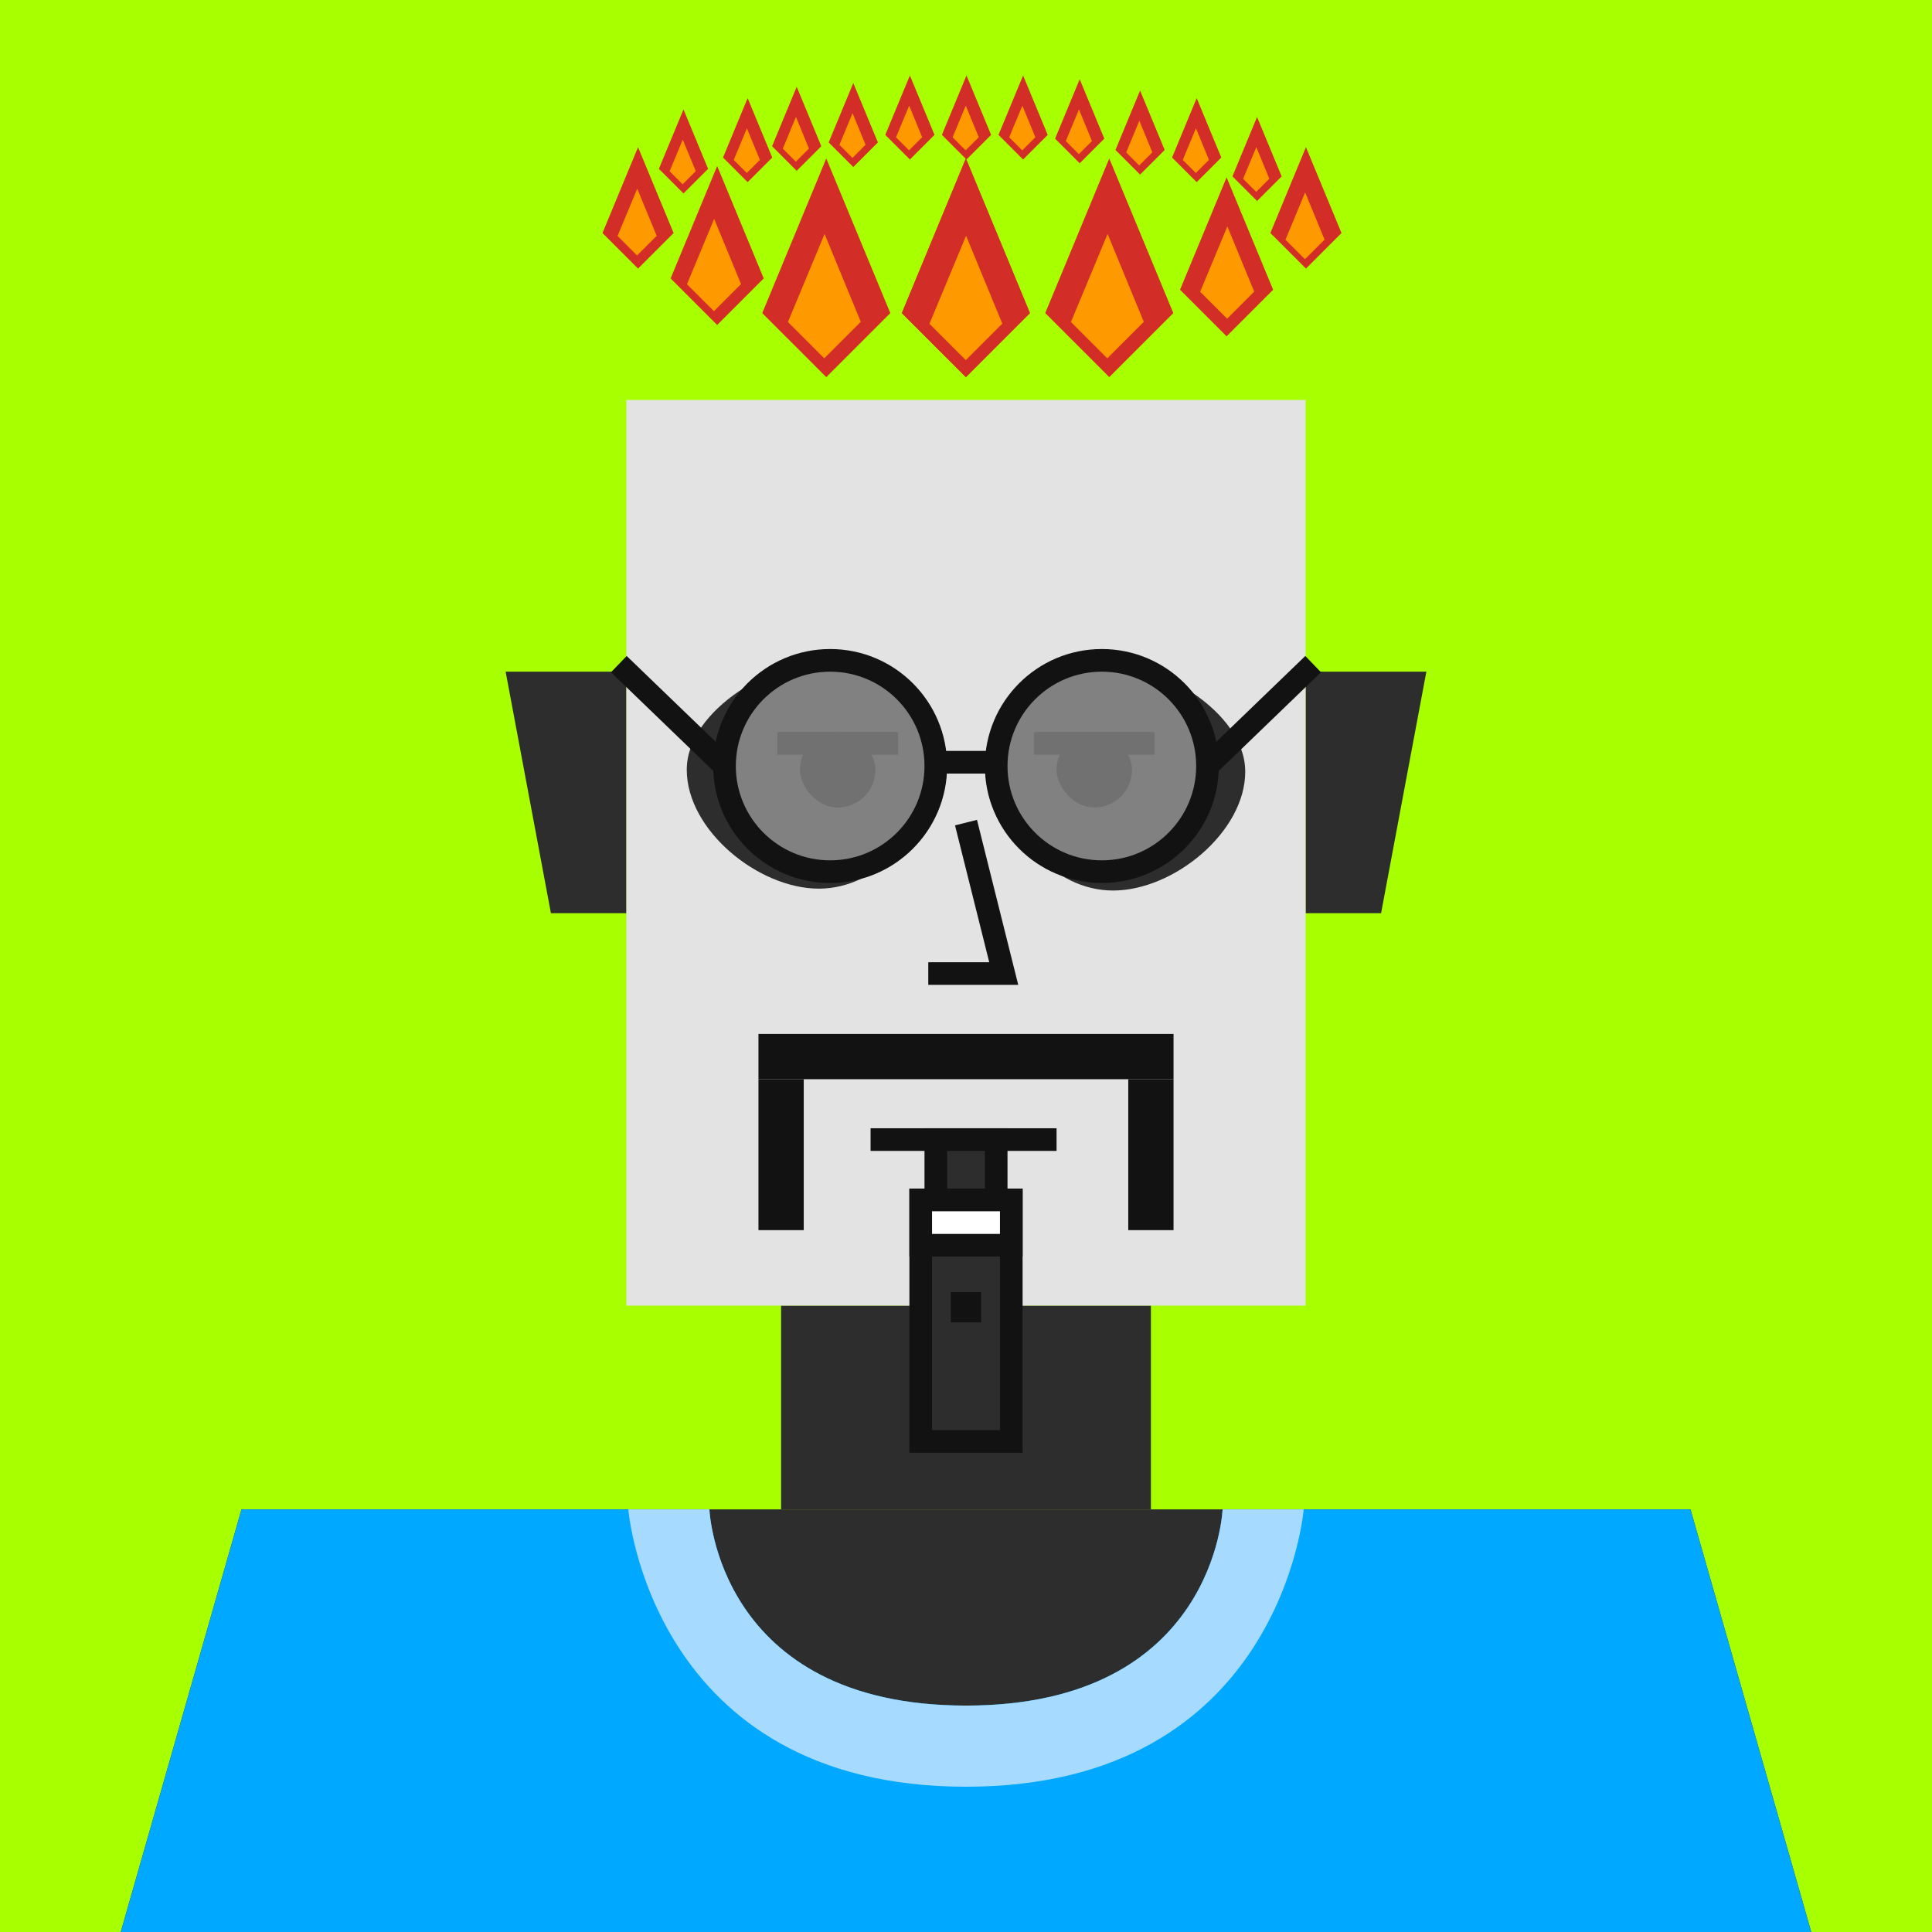 <svg xmlns="http://www.w3.org/2000/svg" width="512" height="512" fill="none"><rect width="512" height="512" fill="#A7FF00 "/><g skin='7'><path fill="#2D2D2D" d="M134 178h32v64h-20l-12-64ZM378 178h-32v64h20l12-64ZM64 400h384l32 112H32l32-112Z"/><path fill="#E3E3E3" d="M136 456h240v56H136z"/><path fill="#2D2D2D" d="M207 346h98v54h-98z"/><path fill="#E3E3E3" d="M166 106h180v240H166z"/><path fill="#2D2D2D" d="M246 204c0 16.016-12.984 31.5-29 31.5s-35-15.484-35-31.5 23.484-29.5 39.5-29.5S246 187.984 246 204ZM266 204.5c0 16.016 12.984 31.5 29 31.5s35-15.484 35-31.5-23.484-29.5-39.5-29.5-24.5 13.484-24.5 29.5Z"/></g><g hair='61'><path fill="#D22D27" d="M239 82.97 255.971 42l16.97 40.97-16.97 16.971L239 82.971Z"/><path fill="#D22D27" d="M239 82.97 255.971 42l16.97 40.97-16.97 16.971L239 82.971Z"/><path fill="#F90" d="m246.31 85.81 9.712-23.332 9.598 23.285-9.679 9.678-9.631-9.63Z"/><path fill="#D22D27" d="M277 82.97 293.971 42l16.97 40.97-16.97 16.971L277 82.971ZM312.723 76.782 325.059 47l12.336 29.782-12.336 12.336-12.336-12.336ZM202 82.97 218.971 42l16.97 40.97-16.97 16.971L202 82.971ZM177.723 73.782 190.059 44l12.336 29.782-12.336 12.336-12.336-12.336ZM159.664 61.752 169.088 39l9.425 22.752-9.425 9.425-9.424-9.425ZM249.611 35.744 256.132 20l6.522 15.744-6.522 6.52-6.521-6.52ZM234.611 35.744 241.132 20l6.522 15.744-6.522 6.52-6.521-6.52ZM219.611 37.744 226.132 22l6.522 15.744-6.522 6.52-6.521-6.52ZM204.611 38.744 211.132 23l6.522 15.744-6.522 6.52-6.521-6.52ZM191.611 41.744 198.132 26l6.522 15.744-6.522 6.52-6.521-6.52ZM174.611 44.744 181.132 29l6.522 15.744-6.522 6.52-6.521-6.52ZM264.611 35.744 271.132 20l6.522 15.744-6.522 6.52-6.521-6.52ZM279.611 36.744 286.132 21l6.522 15.744-6.522 6.52-6.521-6.52ZM295.611 39.744 302.132 24l6.522 15.744-6.522 6.52-6.521-6.52ZM310.611 41.744 317.132 26l6.522 15.744-6.522 6.52-6.521-6.52ZM326.611 46.744 333.132 31l6.522 15.744-6.522 6.52-6.521-6.52ZM336.664 61.752 346.088 39l9.425 22.752-9.425 9.425-9.424-9.425Z"/><path fill="#F90" d="M283.81 85.332 293.522 62l9.598 23.285-9.679 9.678-9.631-9.63ZM208.81 85.332 218.522 62l9.598 23.285-9.679 9.678-9.631-9.63ZM182.054 75.315 189.261 58l7.122 17.28-7.182 7.182-7.147-7.147ZM163.658 62.533 168.875 50l5.155 12.508-5.199 5.199-5.173-5.174ZM177.447 45.385 180.938 37l3.448 8.368-3.478 3.478-3.461-3.461ZM194.447 42.385 197.938 34l3.448 8.368-3.478 3.478-3.461-3.461ZM207.447 39.385 210.938 31l3.448 8.368-3.478 3.478-3.461-3.461ZM222.447 38.385 225.938 30l3.448 8.368-3.478 3.478-3.461-3.461ZM237.447 36.385 240.938 28l3.448 8.368-3.478 3.478-3.461-3.461ZM252.447 36.385 255.938 28l3.448 8.368-3.478 3.478-3.461-3.461ZM267.447 36.385 270.938 28l3.448 8.368-3.478 3.478-3.461-3.461ZM282.447 37.385 285.938 29l3.448 8.368-3.478 3.478-3.461-3.461ZM298.447 40.385 301.938 32l3.448 8.368-3.478 3.478-3.461-3.461ZM313.447 42.385 316.938 34l3.448 8.368-3.478 3.478-3.461-3.461ZM329.447 47.385 332.938 39l3.448 8.368-3.478 3.478-3.461-3.461ZM318.054 77.315 325.261 60l7.122 17.28-7.182 7.182-7.147-7.147ZM340.658 63.533 345.875 51l5.155 12.508-5.199 5.199-5.173-5.174Z"/></g><g dress='43'><path fill="#00A8FF" d="M64 400h124s2 52 68 52 68-52 68-52h124l32 112H32l32-112Z"/><path fill="#A7DAFF" d="M256 452c-66 0-68-52-68-52h-21.5s6 73.5 89.5 73.5 89.5-73.5 89.5-73.5H324s-2 52-68 52Z"/></g><g beard='4'><rect x="201" y="286" width="12" height="40" fill="#121212"/><rect x="299" y="286" width="12" height="40" fill="#121212"/><rect x="201" y="274" width="110" height="12" fill="#121212"/></g><g face='23'><rect width="20" height="20" x="212" y="194" fill="#121212" rx="10"><animate attributeName="rx" begin="1s" dur="2s" keyTimes="0;0.25;0.3;0.35;1" repeatCount="indefinite" values="10;10;1;10;10"/><animate attributeName="height" begin="1s" dur="2s" keyTimes="0;0.25;0.3;0.35;1" repeatCount="indefinite" values="20;20;2;20;20"/><animate attributeName="y" begin="1s" dur="2s" keyTimes="0;0.25;0.3;0.35;1" repeatCount="indefinite" values="194;194;203;194;194"/></rect><rect width="20" height="20" x="280" y="194" fill="#121212" rx="10"><animate attributeName="rx" begin="1s" dur="2s" keyTimes="0;0.25;0.3;0.35;1" repeatCount="indefinite" values="10;10;1;10;10"/><animate attributeName="height" begin="1s" dur="2s" keyTimes="0;0.25;0.3;0.35;1" repeatCount="indefinite" values="20;20;2;20;20"/><animate attributeName="y" begin="1s" dur="2s" keyTimes="0;0.25;0.3;0.35;1" repeatCount="indefinite" values="194;194;203;194;194"/></rect><path d="M206 197H238" stroke="#121212" stroke-width="6"/><path d="M274 197H306" stroke="#121212" stroke-width="6"/><path d="M230.711 302H280" stroke="#121212" stroke-width="6"/><path d="M256 218L266 258H246" stroke="#121212" stroke-width="6"/><rect width="16" height="16" transform="matrix(1 0 0 -1 248 318)" fill="#2D2D2D" stroke="#121212" stroke-width="6"/><rect width="24" height="64" transform="matrix(1 0 0 -1 244 382)" fill="#2D2D2D" stroke="#121212" stroke-width="6"/><rect width="24" height="12" transform="matrix(1 0 0 -1 244 330)" fill="white" stroke="#121212" stroke-width="6"/><rect width="8" height="8" transform="matrix(1 0 0 -1 252 350.446)" fill="#121212"/></g><g glass='5'><path fill="#fff" fill-opacity=".4" d="M192 203c0-15.464 12.536-28 28-28s28 12.536 28 28-12.536 28-28 28-28-12.536-28-28Z"/><path stroke="#121212" stroke-width="6" d="M192 203c0 15.464 12.536 28 28 28s28-12.536 28-28-12.536-28-28-28-28 12.536-28 28Zm0 0-28-27M248 202h16"/><path fill="#fff" fill-opacity=".4" d="M264 203c0-15.464 12.536-28 28-28s28 12.536 28 28-12.536 28-28 28-28-12.536-28-28Z"/><path stroke="#121212" stroke-width="6" d="M320 203c0-15.464-12.536-28-28-28s-28 12.536-28 28 12.536 28 28 28 28-12.536 28-28Zm0 0 28-27"/></g></svg>